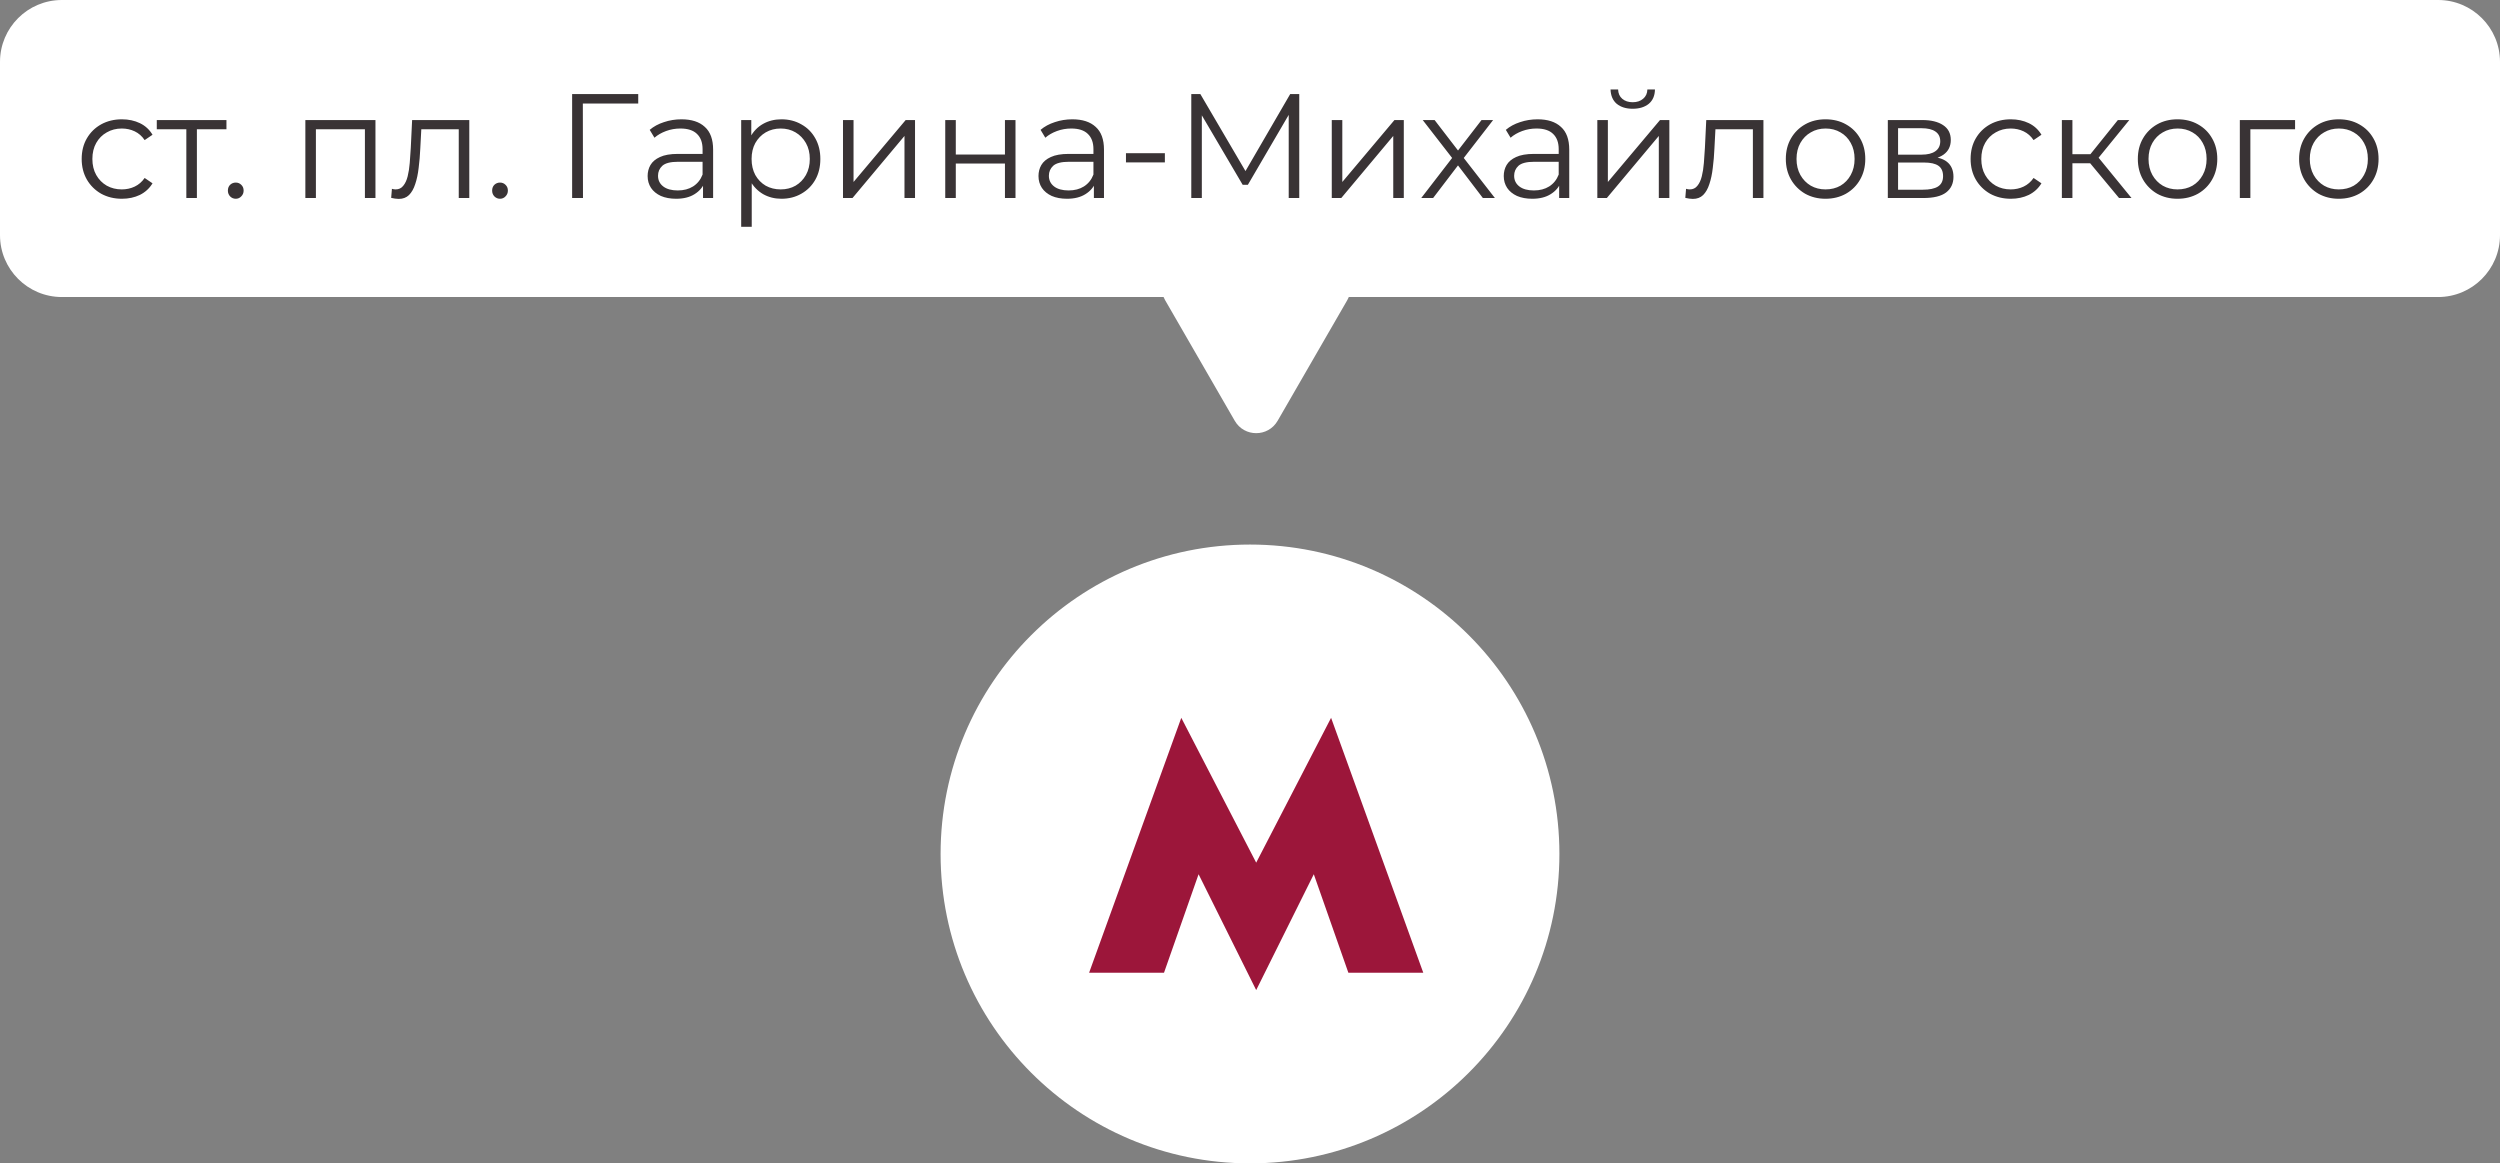 <svg width="202" height="94" viewBox="0 0 202 94" fill="none" xmlns="http://www.w3.org/2000/svg">
<rect x="0" y="0" width="202" height="94" fill="#808080" stroke="none"/>
<circle cx="101" cy="69" r="25" fill="white"/>
<path fill-rule="evenodd" clip-rule="evenodd" d="M107.552 58L101.5 69.702L95.448 58L88 78.596H94.052L96.845 70.638L101.5 80L106.155 70.638L108.948 78.596H115L107.552 58Z" fill="#9C163A"/>
<path d="M0 5C0 2.239 2.239 0 5 0H197C199.761 0 202 2.239 202 5V19C202 21.761 199.761 24 197 24H5C2.239 24 0 21.761 0 19V5Z" fill="white"/>
<path d="M9.852 16.06C9.228 16.06 8.668 15.924 8.172 15.652C7.684 15.372 7.3 14.992 7.02 14.512C6.74 14.024 6.6 13.468 6.6 12.844C6.6 12.212 6.74 11.656 7.02 11.176C7.3 10.696 7.684 10.32 8.172 10.048C8.668 9.776 9.228 9.64 9.852 9.64C10.388 9.64 10.872 9.744 11.304 9.952C11.736 10.16 12.076 10.472 12.324 10.888L11.688 11.32C11.472 11 11.204 10.764 10.884 10.612C10.564 10.46 10.216 10.384 9.84 10.384C9.392 10.384 8.988 10.488 8.628 10.696C8.268 10.896 7.984 11.18 7.776 11.548C7.568 11.916 7.464 12.348 7.464 12.844C7.464 13.34 7.568 13.772 7.776 14.14C7.984 14.508 8.268 14.796 8.628 15.004C8.988 15.204 9.392 15.304 9.84 15.304C10.216 15.304 10.564 15.228 10.884 15.076C11.204 14.924 11.472 14.692 11.688 14.38L12.324 14.812C12.076 15.22 11.736 15.532 11.304 15.748C10.872 15.956 10.388 16.06 9.852 16.06ZM15.056 16V10.216L15.273 10.444H12.668V9.7H18.297V10.444H15.693L15.909 10.216V16H15.056ZM19.049 16.06C18.873 16.06 18.721 15.996 18.593 15.868C18.473 15.74 18.413 15.584 18.413 15.4C18.413 15.208 18.473 15.052 18.593 14.932C18.721 14.812 18.873 14.752 19.049 14.752C19.225 14.752 19.373 14.812 19.493 14.932C19.621 15.052 19.685 15.208 19.685 15.4C19.685 15.584 19.621 15.74 19.493 15.868C19.373 15.996 19.225 16.06 19.049 16.06ZM24.673 16V9.7H30.337V16H29.485V10.216L29.701 10.444H25.309L25.525 10.216V16H24.673ZM31.607 15.988L31.667 15.256C31.723 15.264 31.775 15.276 31.823 15.292C31.879 15.3 31.927 15.304 31.967 15.304C32.223 15.304 32.427 15.208 32.579 15.016C32.739 14.824 32.859 14.568 32.939 14.248C33.019 13.928 33.075 13.568 33.107 13.168C33.139 12.76 33.167 12.352 33.191 11.944L33.299 9.7H37.919V16H37.067V10.192L37.283 10.444H33.851L34.055 10.18L33.959 12.004C33.935 12.548 33.891 13.068 33.827 13.564C33.771 14.06 33.679 14.496 33.551 14.872C33.431 15.248 33.263 15.544 33.047 15.76C32.831 15.968 32.555 16.072 32.219 16.072C32.123 16.072 32.023 16.064 31.919 16.048C31.823 16.032 31.719 16.012 31.607 15.988ZM40.401 16.06C40.225 16.06 40.073 15.996 39.945 15.868C39.825 15.74 39.765 15.584 39.765 15.4C39.765 15.208 39.825 15.052 39.945 14.932C40.073 14.812 40.225 14.752 40.401 14.752C40.577 14.752 40.725 14.812 40.845 14.932C40.973 15.052 41.037 15.208 41.037 15.4C41.037 15.584 40.973 15.74 40.845 15.868C40.725 15.996 40.577 16.06 40.401 16.06ZM46.228 16V7.6H51.569V8.368H46.864L47.093 8.14L47.105 16H46.228ZM56.804 16V14.608L56.768 14.38V12.052C56.768 11.516 56.616 11.104 56.312 10.816C56.016 10.528 55.572 10.384 54.98 10.384C54.572 10.384 54.184 10.452 53.816 10.588C53.448 10.724 53.136 10.904 52.88 11.128L52.496 10.492C52.816 10.22 53.2 10.012 53.648 9.868C54.096 9.716 54.568 9.64 55.064 9.64C55.88 9.64 56.508 9.844 56.948 10.252C57.396 10.652 57.62 11.264 57.62 12.088V16H56.804ZM54.632 16.06C54.16 16.06 53.748 15.984 53.396 15.832C53.052 15.672 52.788 15.456 52.604 15.184C52.42 14.904 52.328 14.584 52.328 14.224C52.328 13.896 52.404 13.6 52.556 13.336C52.716 13.064 52.972 12.848 53.324 12.688C53.684 12.52 54.164 12.436 54.764 12.436H56.936V13.072H54.788C54.18 13.072 53.756 13.18 53.516 13.396C53.284 13.612 53.168 13.88 53.168 14.2C53.168 14.56 53.308 14.848 53.588 15.064C53.868 15.28 54.26 15.388 54.764 15.388C55.244 15.388 55.656 15.28 56 15.064C56.352 14.84 56.608 14.52 56.768 14.104L56.96 14.692C56.8 15.108 56.52 15.44 56.12 15.688C55.728 15.936 55.232 16.06 54.632 16.06ZM63.14 16.06C62.596 16.06 62.104 15.936 61.664 15.688C61.224 15.432 60.872 15.068 60.608 14.596C60.352 14.116 60.224 13.532 60.224 12.844C60.224 12.156 60.352 11.576 60.608 11.104C60.864 10.624 61.212 10.26 61.652 10.012C62.092 9.764 62.588 9.64 63.14 9.64C63.74 9.64 64.276 9.776 64.748 10.048C65.228 10.312 65.604 10.688 65.876 11.176C66.148 11.656 66.284 12.212 66.284 12.844C66.284 13.484 66.148 14.044 65.876 14.524C65.604 15.004 65.228 15.38 64.748 15.652C64.276 15.924 63.74 16.06 63.14 16.06ZM59.888 18.328V9.7H60.704V11.596L60.62 12.856L60.74 14.128V18.328H59.888ZM63.08 15.304C63.528 15.304 63.928 15.204 64.28 15.004C64.632 14.796 64.912 14.508 65.12 14.14C65.328 13.764 65.432 13.332 65.432 12.844C65.432 12.356 65.328 11.928 65.12 11.56C64.912 11.192 64.632 10.904 64.28 10.696C63.928 10.488 63.528 10.384 63.08 10.384C62.632 10.384 62.228 10.488 61.868 10.696C61.516 10.904 61.236 11.192 61.028 11.56C60.828 11.928 60.728 12.356 60.728 12.844C60.728 13.332 60.828 13.764 61.028 14.14C61.236 14.508 61.516 14.796 61.868 15.004C62.228 15.204 62.632 15.304 63.08 15.304ZM68.114 16V9.7H68.966V14.704L73.178 9.7H73.934V16H73.082V10.984L68.882 16H68.114ZM76.376 16V9.7H77.228V12.484H81.2V9.7H82.052V16H81.2V13.216H77.228V16H76.376ZM88.386 16V14.608L88.35 14.38V12.052C88.35 11.516 88.198 11.104 87.894 10.816C87.598 10.528 87.154 10.384 86.562 10.384C86.154 10.384 85.766 10.452 85.398 10.588C85.03 10.724 84.718 10.904 84.462 11.128L84.078 10.492C84.398 10.22 84.782 10.012 85.23 9.868C85.678 9.716 86.15 9.64 86.646 9.64C87.462 9.64 88.09 9.844 88.53 10.252C88.978 10.652 89.202 11.264 89.202 12.088V16H88.386ZM86.214 16.06C85.742 16.06 85.33 15.984 84.978 15.832C84.634 15.672 84.37 15.456 84.186 15.184C84.002 14.904 83.91 14.584 83.91 14.224C83.91 13.896 83.986 13.6 84.138 13.336C84.298 13.064 84.554 12.848 84.906 12.688C85.266 12.52 85.746 12.436 86.346 12.436H88.518V13.072H86.37C85.762 13.072 85.338 13.18 85.098 13.396C84.866 13.612 84.75 13.88 84.75 14.2C84.75 14.56 84.89 14.848 85.17 15.064C85.45 15.28 85.842 15.388 86.346 15.388C86.826 15.388 87.238 15.28 87.582 15.064C87.934 14.84 88.19 14.52 88.35 14.104L88.542 14.692C88.382 15.108 88.102 15.44 87.702 15.688C87.31 15.936 86.814 16.06 86.214 16.06ZM90.978 13.12V12.376H94.122V13.12H90.978ZM96.256 16V7.6H96.988L100.828 14.152H100.444L104.248 7.6H104.98V16H104.128V8.932H104.332L100.828 14.932H100.408L96.88 8.932H97.108V16H96.256ZM107.607 16V9.7H108.459V14.704L112.671 9.7H113.427V16H112.575V10.984L108.375 16H107.607ZM114.836 16L117.5 12.544L117.488 12.964L114.956 9.7H115.916L117.992 12.4L117.632 12.388L119.708 9.7H120.644L118.088 13L118.1 12.544L120.788 16H119.816L117.62 13.12L117.956 13.168L115.796 16H114.836ZM125.979 16V14.608L125.943 14.38V12.052C125.943 11.516 125.791 11.104 125.487 10.816C125.191 10.528 124.747 10.384 124.155 10.384C123.747 10.384 123.359 10.452 122.991 10.588C122.623 10.724 122.311 10.904 122.055 11.128L121.671 10.492C121.991 10.22 122.375 10.012 122.823 9.868C123.271 9.716 123.743 9.64 124.239 9.64C125.055 9.64 125.683 9.844 126.123 10.252C126.571 10.652 126.795 11.264 126.795 12.088V16H125.979ZM123.807 16.06C123.335 16.06 122.923 15.984 122.571 15.832C122.227 15.672 121.963 15.456 121.779 15.184C121.595 14.904 121.503 14.584 121.503 14.224C121.503 13.896 121.579 13.6 121.731 13.336C121.891 13.064 122.147 12.848 122.499 12.688C122.859 12.52 123.339 12.436 123.939 12.436H126.111V13.072H123.963C123.355 13.072 122.931 13.18 122.691 13.396C122.459 13.612 122.343 13.88 122.343 14.2C122.343 14.56 122.483 14.848 122.763 15.064C123.043 15.28 123.435 15.388 123.939 15.388C124.419 15.388 124.831 15.28 125.175 15.064C125.527 14.84 125.783 14.52 125.943 14.104L126.135 14.692C125.975 15.108 125.695 15.44 125.295 15.688C124.903 15.936 124.407 16.06 123.807 16.06ZM129.064 16V9.7H129.916V14.704L134.128 9.7H134.884V16H134.032V10.984L129.832 16H129.064ZM131.92 8.788C131.392 8.788 130.964 8.656 130.636 8.392C130.316 8.12 130.148 7.732 130.132 7.228H130.744C130.752 7.548 130.864 7.8 131.08 7.984C131.296 8.168 131.576 8.26 131.92 8.26C132.264 8.26 132.544 8.168 132.76 7.984C132.984 7.8 133.1 7.548 133.108 7.228H133.72C133.712 7.732 133.544 8.12 133.216 8.392C132.888 8.656 132.456 8.788 131.92 8.788ZM136.173 15.988L136.233 15.256C136.289 15.264 136.341 15.276 136.389 15.292C136.445 15.3 136.493 15.304 136.533 15.304C136.789 15.304 136.993 15.208 137.145 15.016C137.305 14.824 137.425 14.568 137.505 14.248C137.585 13.928 137.641 13.568 137.673 13.168C137.705 12.76 137.733 12.352 137.757 11.944L137.865 9.7H142.485V16H141.633V10.192L141.849 10.444H138.417L138.621 10.18L138.525 12.004C138.501 12.548 138.457 13.068 138.393 13.564C138.337 14.06 138.245 14.496 138.117 14.872C137.997 15.248 137.829 15.544 137.613 15.76C137.397 15.968 137.121 16.072 136.785 16.072C136.689 16.072 136.589 16.064 136.485 16.048C136.389 16.032 136.285 16.012 136.173 15.988ZM147.499 16.06C146.891 16.06 146.343 15.924 145.855 15.652C145.375 15.372 144.995 14.992 144.715 14.512C144.435 14.024 144.295 13.468 144.295 12.844C144.295 12.212 144.435 11.656 144.715 11.176C144.995 10.696 145.375 10.32 145.855 10.048C146.335 9.776 146.883 9.64 147.499 9.64C148.123 9.64 148.675 9.776 149.155 10.048C149.643 10.32 150.023 10.696 150.295 11.176C150.575 11.656 150.715 12.212 150.715 12.844C150.715 13.468 150.575 14.024 150.295 14.512C150.023 14.992 149.643 15.372 149.155 15.652C148.667 15.924 148.115 16.06 147.499 16.06ZM147.499 15.304C147.955 15.304 148.359 15.204 148.711 15.004C149.063 14.796 149.339 14.508 149.539 14.14C149.747 13.764 149.851 13.332 149.851 12.844C149.851 12.348 149.747 11.916 149.539 11.548C149.339 11.18 149.063 10.896 148.711 10.696C148.359 10.488 147.959 10.384 147.511 10.384C147.063 10.384 146.663 10.488 146.311 10.696C145.959 10.896 145.679 11.18 145.471 11.548C145.263 11.916 145.159 12.348 145.159 12.844C145.159 13.332 145.263 13.764 145.471 14.14C145.679 14.508 145.959 14.796 146.311 15.004C146.663 15.204 147.059 15.304 147.499 15.304ZM152.536 16V9.7H155.32C156.032 9.7 156.592 9.836 157 10.108C157.416 10.38 157.624 10.78 157.624 11.308C157.624 11.82 157.428 12.216 157.036 12.496C156.644 12.768 156.128 12.904 155.488 12.904L155.656 12.652C156.408 12.652 156.96 12.792 157.312 13.072C157.664 13.352 157.84 13.756 157.84 14.284C157.84 14.828 157.64 15.252 157.24 15.556C156.848 15.852 156.236 16 155.404 16H152.536ZM153.364 15.328H155.368C155.904 15.328 156.308 15.244 156.58 15.076C156.86 14.9 157 14.62 157 14.236C157 13.852 156.876 13.572 156.628 13.396C156.38 13.22 155.988 13.132 155.452 13.132H153.364V15.328ZM153.364 12.496H155.26C155.748 12.496 156.12 12.404 156.376 12.22C156.64 12.036 156.772 11.768 156.772 11.416C156.772 11.064 156.64 10.8 156.376 10.624C156.12 10.448 155.748 10.36 155.26 10.36H153.364V12.496ZM162.477 16.06C161.853 16.06 161.293 15.924 160.797 15.652C160.309 15.372 159.925 14.992 159.645 14.512C159.365 14.024 159.225 13.468 159.225 12.844C159.225 12.212 159.365 11.656 159.645 11.176C159.925 10.696 160.309 10.32 160.797 10.048C161.293 9.776 161.853 9.64 162.477 9.64C163.013 9.64 163.497 9.744 163.929 9.952C164.361 10.16 164.701 10.472 164.949 10.888L164.313 11.32C164.097 11 163.829 10.764 163.509 10.612C163.189 10.46 162.841 10.384 162.465 10.384C162.017 10.384 161.613 10.488 161.253 10.696C160.893 10.896 160.609 11.18 160.401 11.548C160.193 11.916 160.089 12.348 160.089 12.844C160.089 13.34 160.193 13.772 160.401 14.14C160.609 14.508 160.893 14.796 161.253 15.004C161.613 15.204 162.017 15.304 162.465 15.304C162.841 15.304 163.189 15.228 163.509 15.076C163.829 14.924 164.097 14.692 164.313 14.38L164.949 14.812C164.701 15.22 164.361 15.532 163.929 15.748C163.497 15.956 163.013 16.06 162.477 16.06ZM171.219 16L168.627 12.88L169.335 12.46L172.227 16H171.219ZM166.599 16V9.7H167.451V16H166.599ZM167.187 13.192V12.46H169.215V13.192H167.187ZM169.407 12.94L168.615 12.82L171.123 9.7H172.047L169.407 12.94ZM175.941 16.06C175.333 16.06 174.785 15.924 174.297 15.652C173.817 15.372 173.437 14.992 173.157 14.512C172.877 14.024 172.737 13.468 172.737 12.844C172.737 12.212 172.877 11.656 173.157 11.176C173.437 10.696 173.817 10.32 174.297 10.048C174.777 9.776 175.325 9.64 175.941 9.64C176.565 9.64 177.117 9.776 177.597 10.048C178.085 10.32 178.465 10.696 178.737 11.176C179.017 11.656 179.157 12.212 179.157 12.844C179.157 13.468 179.017 14.024 178.737 14.512C178.465 14.992 178.085 15.372 177.597 15.652C177.109 15.924 176.557 16.06 175.941 16.06ZM175.941 15.304C176.397 15.304 176.801 15.204 177.153 15.004C177.505 14.796 177.781 14.508 177.981 14.14C178.189 13.764 178.293 13.332 178.293 12.844C178.293 12.348 178.189 11.916 177.981 11.548C177.781 11.18 177.505 10.896 177.153 10.696C176.801 10.488 176.401 10.384 175.953 10.384C175.505 10.384 175.105 10.488 174.753 10.696C174.401 10.896 174.121 11.18 173.913 11.548C173.705 11.916 173.601 12.348 173.601 12.844C173.601 13.332 173.705 13.764 173.913 14.14C174.121 14.508 174.401 14.796 174.753 15.004C175.105 15.204 175.501 15.304 175.941 15.304ZM180.978 16V9.7H185.442V10.444H181.614L181.83 10.228V16H180.978ZM188.972 16.06C188.364 16.06 187.816 15.924 187.328 15.652C186.848 15.372 186.468 14.992 186.188 14.512C185.908 14.024 185.768 13.468 185.768 12.844C185.768 12.212 185.908 11.656 186.188 11.176C186.468 10.696 186.848 10.32 187.328 10.048C187.808 9.776 188.356 9.64 188.972 9.64C189.596 9.64 190.148 9.776 190.628 10.048C191.116 10.32 191.496 10.696 191.768 11.176C192.048 11.656 192.188 12.212 192.188 12.844C192.188 13.468 192.048 14.024 191.768 14.512C191.496 14.992 191.116 15.372 190.628 15.652C190.14 15.924 189.588 16.06 188.972 16.06ZM188.972 15.304C189.428 15.304 189.832 15.204 190.184 15.004C190.536 14.796 190.812 14.508 191.012 14.14C191.22 13.764 191.324 13.332 191.324 12.844C191.324 12.348 191.22 11.916 191.012 11.548C190.812 11.18 190.536 10.896 190.184 10.696C189.832 10.488 189.432 10.384 188.984 10.384C188.536 10.384 188.136 10.488 187.784 10.696C187.432 10.896 187.152 11.18 186.944 11.548C186.736 11.916 186.632 12.348 186.632 12.844C186.632 13.332 186.736 13.764 186.944 14.14C187.152 14.508 187.432 14.796 187.784 15.004C188.136 15.204 188.532 15.304 188.972 15.304Z" fill="#393335"/>
<path d="M99.768 34C100.538 35.333 102.462 35.333 103.232 34L108.861 24.25C109.631 22.917 108.669 21.25 107.129 21.25H95.871C94.331 21.25 93.369 22.917 94.139 24.25L99.768 34Z" fill="white"/>
</svg>
